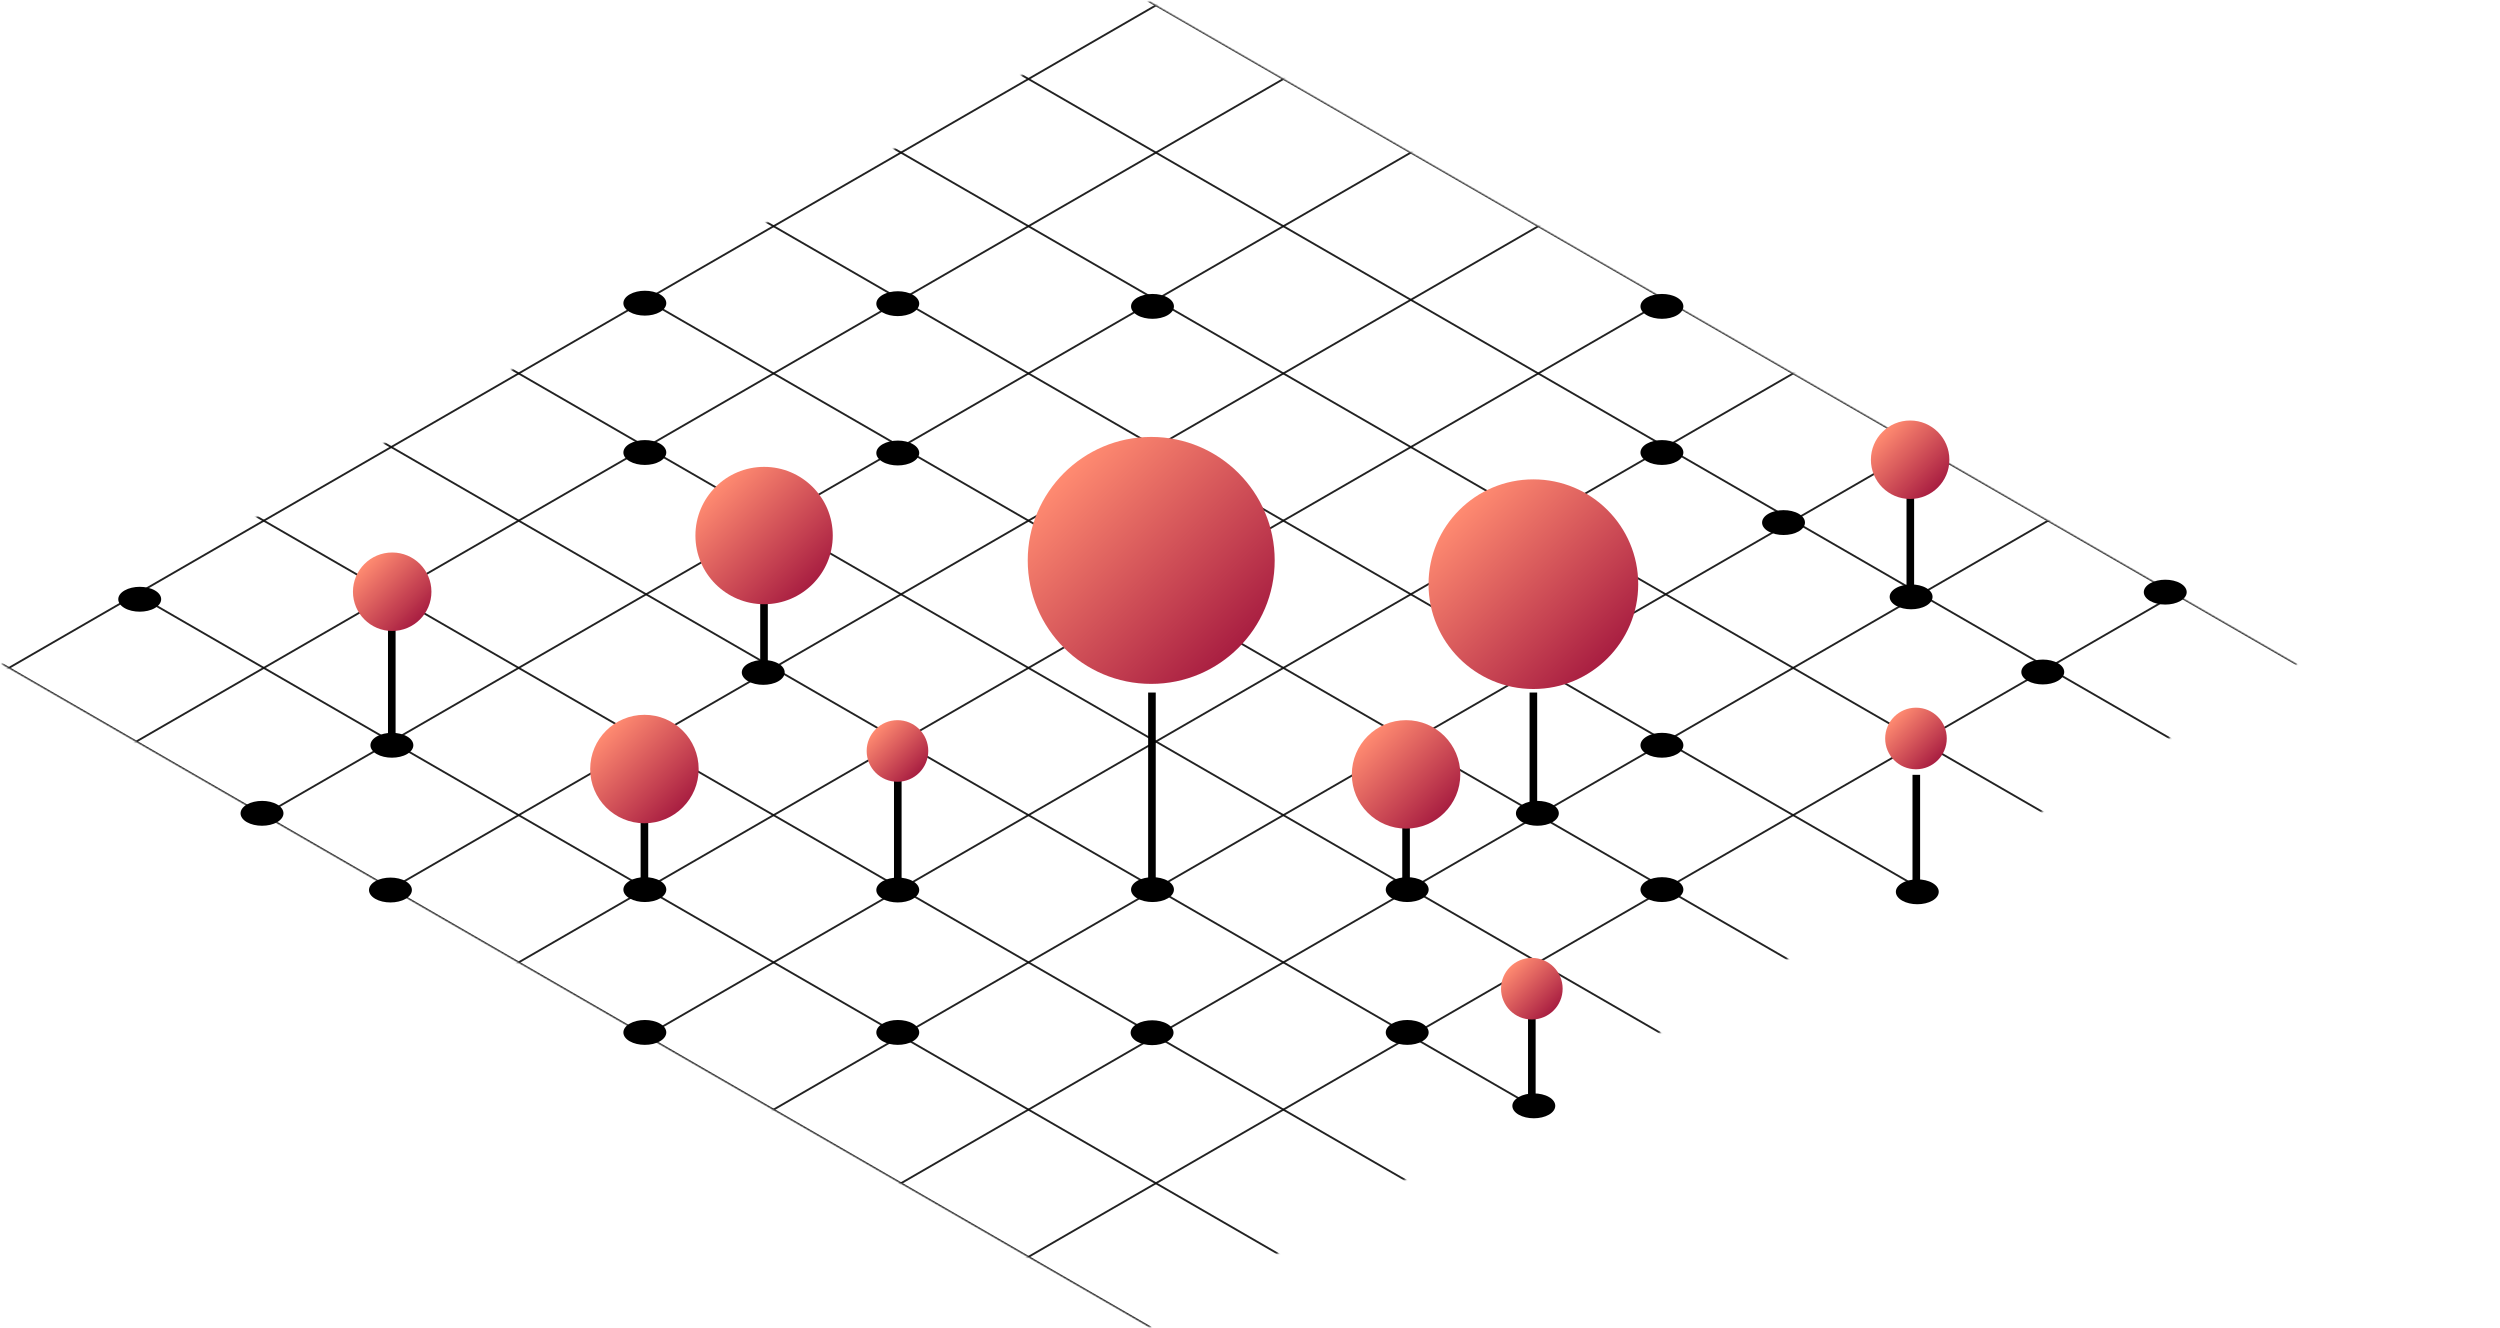 <svg width="1316" height="699" viewBox="0 0 1316 699" fill="none" xmlns="http://www.w3.org/2000/svg">
<mask id="mask0" mask-type="alpha" maskUnits="userSpaceOnUse" x="0" y="0" width="1210" height="699">
<path d="M605.084 698.812L0.765 349.707L605.108 0.695L1209.3 349.632L605.084 698.812Z" fill="black"/>
</mask>
<g mask="url(#mask0)">
<g opacity="0.95">
<g opacity="0.95">
<g opacity="0.95" filter="url(#filter0_i)">
<path d="M-757.018 787.564L759.426 -88.379" stroke="black" stroke-miterlimit="10"/>
</g>
<g opacity="0.95" filter="url(#filter1_i)">
<path d="M-622.841 787.564L893.603 -88.379" stroke="black" stroke-miterlimit="10"/>
</g>
<g opacity="0.95" filter="url(#filter2_i)">
<path d="M-488.667 787.564L1027.78 -88.379" stroke="black" stroke-miterlimit="10"/>
</g>
<g opacity="0.95" filter="url(#filter3_i)">
<path d="M-354.488 787.564L1161.96 -88.379" stroke="black" stroke-miterlimit="10"/>
</g>
<g opacity="0.95" filter="url(#filter4_i)">
<path d="M-220.314 787.564L1296.13 -88.379" stroke="black" stroke-miterlimit="10"/>
</g>
<g opacity="0.95" filter="url(#filter5_i)">
<path d="M-86.137 787.564L1430.31 -88.379" stroke="black" stroke-miterlimit="10"/>
</g>
<g opacity="0.95" filter="url(#filter6_i)">
<path d="M48.038 787.564L1564.48 -88.379" stroke="black" stroke-miterlimit="10"/>
</g>
<g opacity="0.95" filter="url(#filter7_i)">
<path d="M182.216 787.564L1698.66 -88.379" stroke="black" stroke-miterlimit="10"/>
</g>
<g opacity="0.95" filter="url(#filter8_i)">
<path d="M316.391 787.564L1832.84 -88.379" stroke="black" stroke-miterlimit="10"/>
</g>
<g opacity="0.95" filter="url(#filter9_i)">
<path d="M450.568 787.564L1967.01 -88.379" stroke="black" stroke-miterlimit="10"/>
</g>
</g>
<g opacity="0.95">
<path opacity="0.95" d="M1967.01 787.564L450.568 -88.379" stroke="black" stroke-miterlimit="10"/>
<path opacity="0.95" d="M1832.84 787.564L316.391 -88.379" stroke="black" stroke-miterlimit="10"/>
<path opacity="0.95" d="M1698.66 787.564L182.216 -88.379" stroke="black" stroke-miterlimit="10"/>
<path opacity="0.95" d="M1564.48 787.564L48.038 -88.379" stroke="black" stroke-miterlimit="10"/>
<path opacity="0.95" d="M1430.31 787.564L-86.137 -88.379" stroke="black" stroke-miterlimit="10"/>
<path opacity="0.95" d="M1296.13 787.564L-220.314 -88.379" stroke="black" stroke-miterlimit="10"/>
<path opacity="0.95" d="M1161.96 787.564L-354.488 -88.379" stroke="black" stroke-miterlimit="10"/>
<path opacity="0.95" d="M1027.78 787.564L-488.667 -88.379" stroke="black" stroke-miterlimit="10"/>
<path opacity="0.95" d="M893.603 787.564L-622.841 -88.379" stroke="black" stroke-miterlimit="10"/>
<path opacity="0.95" d="M759.426 787.564L-757.018 -88.379" stroke="black" stroke-miterlimit="10"/>
</g>
</g>
</g>
<g filter="url(#filter10_i)">
<path d="M331.445 238.837C327.041 236.29 327.052 232.119 331.472 229.57C335.891 227.02 343.084 227.022 347.458 229.57C351.832 232.117 351.822 236.287 347.431 238.837C343.044 241.384 335.849 241.384 331.445 238.837Z" fill="black"/>
<path d="M331.445 160.229C327.041 157.682 327.052 153.511 331.472 150.961C335.891 148.411 343.084 148.414 347.458 150.961C351.832 153.508 351.822 157.679 347.431 160.229C343.044 162.776 335.849 162.776 331.445 160.229Z" fill="black"/>
<path d="M129.933 428.768C125.529 426.221 125.54 422.051 129.959 419.501C134.379 416.951 141.571 416.954 145.946 419.501C150.32 422.048 150.309 426.218 145.919 428.768C141.529 431.318 134.336 431.316 129.933 428.768Z" fill="black"/>
<path d="M197.537 469.143C193.133 466.596 193.144 462.426 197.564 459.876C201.983 457.326 209.176 457.329 213.55 459.876C217.924 462.423 217.913 466.593 213.523 469.143C209.133 471.693 201.94 471.691 197.537 469.143Z" fill="black"/>
<path d="M393.777 354.592C389.374 352.044 389.384 347.874 393.804 345.324C398.224 342.774 405.416 342.777 409.79 345.324C414.165 347.871 414.154 352.042 409.764 354.592C405.373 357.141 398.181 357.139 393.777 354.592Z" fill="black"/>
<path d="M331.445 392.94C327.041 390.393 327.052 386.222 331.472 383.672C335.891 381.122 343.084 381.125 347.458 383.672C351.832 386.219 351.822 390.39 347.431 392.94C343.041 395.49 335.849 395.487 331.445 392.94Z" fill="black"/>
<path d="M65.551 316.081C61.148 313.534 61.158 309.363 65.578 306.813C69.998 304.263 77.19 304.266 81.564 306.813C85.939 309.36 85.928 313.531 81.538 316.081C77.147 318.631 69.955 318.631 65.551 316.081Z" fill="black"/>
<path d="M198.299 314.821C193.895 312.273 193.906 308.103 198.325 305.553C202.745 303.003 209.938 303.006 214.312 305.553C218.686 308.1 218.675 312.271 214.285 314.821C209.895 317.37 202.702 317.368 198.299 314.821Z" fill="black"/>
<path d="M198.299 392.94C193.895 390.393 193.906 386.222 198.325 383.672C202.745 381.122 209.938 381.125 214.312 383.672C218.686 386.219 218.675 390.39 214.285 392.94C209.895 395.49 202.702 395.487 198.299 392.94Z" fill="black"/>
<path d="M998.017 238.838C993.613 236.291 993.624 232.12 998.044 229.571C1002.46 227.023 1009.66 227.023 1014.03 229.571C1018.4 232.118 1018.39 236.288 1014 238.838C1009.61 241.385 1002.42 241.385 998.017 238.838Z" fill="black"/>
<path d="M998.017 314.821C993.613 312.273 993.624 308.103 998.044 305.553C1002.46 303.006 1009.66 303.006 1014.03 305.553C1018.4 308.1 1018.39 312.271 1014 314.821C1009.61 317.368 1002.42 317.368 998.017 314.821Z" fill="black"/>
<path d="M998.017 392.94C993.613 390.393 993.624 386.222 998.044 383.672C1002.46 381.125 1009.66 381.125 1014.03 383.672C1018.4 386.219 1018.39 390.39 1014 392.94C1009.61 395.487 1002.42 395.487 998.017 392.94Z" fill="black"/>
<path d="M799.404 582.755C795 580.208 795.011 576.037 799.43 573.488C803.847 570.94 811.043 570.94 815.417 573.488C819.791 576.035 819.78 580.205 815.39 582.755C811 585.302 803.807 585.302 799.404 582.755Z" fill="black"/>
<path d="M331.445 468.923C327.041 466.376 327.052 462.206 331.472 459.658C335.889 457.111 343.084 457.111 347.458 459.658C351.832 462.206 351.822 466.376 347.431 468.923C343.044 471.47 335.849 471.47 331.445 468.923Z" fill="black"/>
<path d="M331.445 544.106C327.041 541.559 327.052 537.388 331.472 534.839C335.889 532.291 343.084 532.291 347.458 534.839C351.832 537.386 351.822 541.556 347.431 544.106C343.044 546.653 335.849 546.653 331.445 544.106Z" fill="black"/>
<path d="M464.591 392.94C460.187 390.393 460.198 386.222 464.617 383.672C469.034 381.125 476.229 381.125 480.604 383.672C484.978 386.219 484.967 390.39 480.577 392.94C476.187 395.49 468.994 395.487 464.591 392.94Z" fill="black"/>
<path d="M464.591 239.099C460.187 236.552 460.198 232.382 464.617 229.832C469.034 227.285 476.229 227.285 480.604 229.832C484.978 232.379 484.967 236.55 480.577 239.099C476.187 241.649 468.994 241.647 464.591 239.099Z" fill="black"/>
<path d="M464.591 160.491C460.187 157.944 460.198 153.773 464.617 151.223C469.034 148.676 476.229 148.676 480.604 151.223C484.978 153.771 484.967 157.941 480.577 160.491C476.187 163.041 468.994 163.038 464.591 160.491Z" fill="black"/>
<path d="M464.591 469.142C460.187 466.595 460.198 462.425 464.617 459.875C469.034 457.328 476.229 457.328 480.604 459.875C484.978 462.422 484.967 466.592 480.577 469.142C476.187 471.692 468.994 471.69 464.591 469.142Z" fill="black"/>
<path d="M598.468 544.258C594.065 541.711 594.076 537.54 598.495 534.99C602.912 532.443 610.107 532.443 614.481 534.99C618.856 537.538 618.845 541.708 614.455 544.258C610.065 546.808 602.872 546.805 598.468 544.258Z" fill="black"/>
<path d="M464.591 544.106C460.187 541.559 460.198 537.388 464.617 534.839C469.034 532.291 476.229 532.291 480.604 534.839C484.978 537.386 484.967 541.556 480.577 544.106C476.189 546.653 468.994 546.653 464.591 544.106Z" fill="black"/>
<path d="M598.676 238.838C594.273 236.291 594.283 232.12 598.703 229.571C603.12 227.023 610.315 227.023 614.689 229.571C619.063 232.118 619.053 236.288 614.662 238.838C610.275 241.385 603.08 241.385 598.676 238.838Z" fill="black"/>
<path d="M598.676 314.821C594.273 312.273 594.283 308.103 598.703 305.553C603.12 303.006 610.315 303.006 614.689 305.553C619.063 308.1 619.053 312.271 614.662 314.821C610.275 317.368 603.08 317.368 598.676 314.821Z" fill="black"/>
<path d="M598.676 468.923C594.273 466.376 594.283 462.206 598.703 459.658C603.12 457.111 610.315 457.111 614.689 459.658C619.063 462.206 619.053 466.376 614.662 468.923C610.275 471.47 603.08 471.47 598.676 468.923Z" fill="black"/>
<path d="M598.676 161.915C594.273 159.368 594.283 155.197 598.703 152.647C603.12 150.1 610.315 150.1 614.689 152.647C619.063 155.194 619.053 159.365 614.662 161.915C610.275 164.465 603.08 164.465 598.676 161.915Z" fill="black"/>
<path d="M801.282 428.768C796.878 426.221 796.889 422.051 801.308 419.501C805.728 416.951 812.92 416.954 817.295 419.501C821.669 422.048 821.658 426.219 817.268 428.768C812.878 431.316 805.685 431.316 801.282 428.768Z" fill="black"/>
<path d="M732.761 392.94C728.358 390.393 728.368 386.222 732.788 383.672C737.207 381.122 744.4 381.125 748.774 383.672C753.148 386.219 753.138 390.39 748.747 392.94C744.357 395.487 737.165 395.487 732.761 392.94Z" fill="black"/>
<path d="M732.761 468.923C728.358 466.376 728.368 462.206 732.788 459.658C737.205 457.111 744.4 457.111 748.774 459.658C753.148 462.206 753.138 466.376 748.747 468.923C744.357 471.47 737.165 471.47 732.761 468.923Z" fill="black"/>
<path d="M732.761 544.106C728.358 541.559 728.368 537.388 732.788 534.839C737.205 532.291 744.4 532.291 748.774 534.839C753.148 537.386 753.138 541.556 748.747 544.106C744.357 546.653 737.165 546.653 732.761 544.106Z" fill="black"/>
<path d="M866.843 238.838C862.44 236.291 862.451 232.12 866.87 229.571C871.287 227.023 878.482 227.023 882.856 229.571C887.231 232.118 887.22 236.288 882.83 238.838C878.442 241.385 871.247 241.385 866.843 238.838Z" fill="black"/>
<path d="M930.857 275.719C926.453 273.171 926.464 269.001 930.883 266.451C935.3 263.904 942.495 263.904 946.87 266.451C951.244 268.998 951.233 273.169 946.843 275.719C942.455 278.266 935.26 278.266 930.857 275.719Z" fill="black"/>
<path d="M866.843 392.94C862.44 390.393 862.451 386.222 866.87 383.672C871.287 381.125 878.482 381.125 882.856 383.672C887.231 386.219 887.22 390.39 882.83 392.94C878.442 395.487 871.247 395.487 866.843 392.94Z" fill="black"/>
<path d="M1131.79 312.338C1127.39 309.79 1127.4 305.62 1131.82 303.07C1136.24 300.523 1143.43 300.523 1147.8 303.07C1152.18 305.617 1152.17 309.788 1147.78 312.338C1143.39 314.885 1136.2 314.885 1131.79 312.338Z" fill="black"/>
<path d="M1001.28 470.081C996.874 467.534 996.885 463.364 1001.3 460.814C1005.72 458.267 1012.92 458.267 1017.29 460.814C1021.66 463.361 1021.65 467.531 1017.26 470.081C1012.88 472.629 1005.68 472.629 1001.28 470.081Z" fill="black"/>
<path d="M866.843 468.923C862.44 466.376 862.451 462.206 866.87 459.658C871.287 457.111 878.482 457.111 882.856 459.658C887.231 462.206 887.22 466.376 882.83 468.923C878.442 471.47 871.247 471.47 866.843 468.923Z" fill="black"/>
<path d="M1067.32 354.38C1062.92 351.832 1062.93 347.662 1067.35 345.112C1071.77 342.562 1078.96 342.565 1083.33 345.112C1087.71 347.659 1087.7 351.83 1083.31 354.38C1078.92 356.927 1071.73 356.927 1067.32 354.38Z" fill="black"/>
<path d="M866.843 161.915C862.44 159.368 862.451 155.197 866.87 152.647C871.287 150.1 878.482 150.1 882.856 152.647C887.231 155.194 887.22 159.365 882.83 161.915C878.442 164.465 871.247 164.465 866.843 161.915Z" fill="black"/>
</g>
<path d="M1005.59 247.55V309.179" stroke="black" stroke-width="4" stroke-miterlimit="10"/>
<path d="M1005.49 262.662C1016.9 262.662 1026.15 253.414 1026.15 242.006C1026.15 230.597 1016.9 221.349 1005.49 221.349C994.086 221.349 984.838 230.597 984.838 242.006C984.838 253.414 994.086 262.662 1005.49 262.662Z" fill="url(#paint0_linear)"/>
<path d="M806.357 520.452V582.08" stroke="black" stroke-width="4" stroke-miterlimit="10"/>
<path d="M806.357 536.666C815.313 536.666 822.574 529.407 822.574 520.452C822.574 511.497 815.313 504.238 806.357 504.238C797.401 504.238 790.141 511.497 790.141 520.452C790.141 529.407 797.401 536.666 806.357 536.666Z" fill="url(#paint1_linear)"/>
<path d="M807.166 364.551V426.18" stroke="black" stroke-width="4" stroke-miterlimit="10"/>
<path d="M206.238 326.993V388.622" stroke="black" stroke-width="4" stroke-miterlimit="10"/>
<path d="M807.166 362.693C837.646 362.693 862.354 337.988 862.354 307.513C862.354 277.039 837.646 252.334 807.166 252.334C776.687 252.334 751.978 277.039 751.978 307.513C751.978 337.988 776.687 362.693 807.166 362.693Z" fill="url(#paint2_linear)"/>
<path d="M206.448 332.145C217.857 332.145 227.105 322.896 227.105 311.488C227.105 300.079 217.857 290.831 206.448 290.831C195.04 290.831 185.792 300.079 185.792 311.488C185.792 322.896 195.04 332.145 206.448 332.145Z" fill="url(#paint3_linear)"/>
<path d="M402.175 289.562V351.195" stroke="black" stroke-width="4" stroke-miterlimit="10"/>
<path d="M472.597 405.053V466.686" stroke="black" stroke-width="4" stroke-miterlimit="10"/>
<path d="M1008.74 407.87V469.502" stroke="black" stroke-width="4" stroke-miterlimit="10"/>
<path d="M740.155 407.639V469.271" stroke="black" stroke-width="4" stroke-miterlimit="10"/>
<path d="M740.155 436.186C755.923 436.186 768.706 423.405 768.706 407.639C768.706 391.873 755.923 379.092 740.155 379.092C724.386 379.092 711.603 391.873 711.603 407.639C711.603 423.405 724.386 436.186 740.155 436.186Z" fill="url(#paint4_linear)"/>
<path d="M339.223 404.823V466.452" stroke="black" stroke-width="4" stroke-miterlimit="10"/>
<path d="M339.223 433.369C354.992 433.369 367.775 420.588 367.775 404.822C367.775 389.056 354.992 376.275 339.223 376.275C323.455 376.275 310.672 389.056 310.672 404.822C310.672 420.588 323.455 433.369 339.223 433.369Z" fill="url(#paint5_linear)"/>
<path d="M606.381 364.556V466.575" stroke="black" stroke-width="4" stroke-miterlimit="10"/>
<path d="M606 360C641.899 360 671 330.899 671 295C671 259.101 641.899 230 606 230C570.101 230 541 259.101 541 295C541 330.899 570.101 360 606 360Z" fill="url(#paint6_linear)"/>
<path d="M402.219 318.06C422.184 318.06 438.369 301.876 438.369 281.911C438.369 261.946 422.184 245.761 402.219 245.761C382.255 245.761 366.07 261.946 366.07 281.911C366.07 301.876 382.255 318.06 402.219 318.06Z" fill="url(#paint7_linear)"/>
<path d="M472.425 411.52C481.382 411.52 488.642 404.261 488.642 395.306C488.642 386.351 481.382 379.092 472.425 379.092C463.469 379.092 456.209 386.351 456.209 395.306C456.209 404.261 463.469 411.52 472.425 411.52Z" fill="url(#paint8_linear)"/>
<path d="M1008.57 404.947C1017.52 404.947 1024.78 397.688 1024.78 388.733C1024.78 379.779 1017.52 372.52 1008.57 372.52C999.609 372.52 992.349 379.779 992.349 388.733C992.349 397.688 999.609 404.947 1008.57 404.947Z" fill="url(#paint9_linear)"/>
<defs>
<filter id="filter0_i" x="-757.268" y="-88.812" width="1516.94" height="877.309" filterUnits="userSpaceOnUse" color-interpolation-filters="sRGB">
<feFlood flood-opacity="0" result="BackgroundImageFix"/>
<feBlend mode="normal" in="SourceGraphic" in2="BackgroundImageFix" result="shape"/>
<feColorMatrix in="SourceAlpha" type="matrix" values="0 0 0 0 0 0 0 0 0 0 0 0 0 0 0 0 0 0 127 0" result="hardAlpha"/>
<feOffset dy="4"/>
<feGaussianBlur stdDeviation="0.25"/>
<feComposite in2="hardAlpha" operator="arithmetic" k2="-1" k3="1"/>
<feColorMatrix type="matrix" values="0 0 0 0 0.787 0 0 0 0 0.787 0 0 0 0 0.787 0 0 0 0.25 0"/>
<feBlend mode="normal" in2="shape" result="effect1_innerShadow"/>
</filter>
<filter id="filter1_i" x="-623.091" y="-88.812" width="1516.94" height="877.309" filterUnits="userSpaceOnUse" color-interpolation-filters="sRGB">
<feFlood flood-opacity="0" result="BackgroundImageFix"/>
<feBlend mode="normal" in="SourceGraphic" in2="BackgroundImageFix" result="shape"/>
<feColorMatrix in="SourceAlpha" type="matrix" values="0 0 0 0 0 0 0 0 0 0 0 0 0 0 0 0 0 0 127 0" result="hardAlpha"/>
<feOffset dy="4"/>
<feGaussianBlur stdDeviation="0.25"/>
<feComposite in2="hardAlpha" operator="arithmetic" k2="-1" k3="1"/>
<feColorMatrix type="matrix" values="0 0 0 0 0.787 0 0 0 0 0.787 0 0 0 0 0.787 0 0 0 0.25 0"/>
<feBlend mode="normal" in2="shape" result="effect1_innerShadow"/>
</filter>
<filter id="filter2_i" x="-488.917" y="-88.812" width="1516.94" height="877.309" filterUnits="userSpaceOnUse" color-interpolation-filters="sRGB">
<feFlood flood-opacity="0" result="BackgroundImageFix"/>
<feBlend mode="normal" in="SourceGraphic" in2="BackgroundImageFix" result="shape"/>
<feColorMatrix in="SourceAlpha" type="matrix" values="0 0 0 0 0 0 0 0 0 0 0 0 0 0 0 0 0 0 127 0" result="hardAlpha"/>
<feOffset dy="4"/>
<feGaussianBlur stdDeviation="0.25"/>
<feComposite in2="hardAlpha" operator="arithmetic" k2="-1" k3="1"/>
<feColorMatrix type="matrix" values="0 0 0 0 0.787 0 0 0 0 0.787 0 0 0 0 0.787 0 0 0 0.25 0"/>
<feBlend mode="normal" in2="shape" result="effect1_innerShadow"/>
</filter>
<filter id="filter3_i" x="-354.739" y="-88.812" width="1516.94" height="877.309" filterUnits="userSpaceOnUse" color-interpolation-filters="sRGB">
<feFlood flood-opacity="0" result="BackgroundImageFix"/>
<feBlend mode="normal" in="SourceGraphic" in2="BackgroundImageFix" result="shape"/>
<feColorMatrix in="SourceAlpha" type="matrix" values="0 0 0 0 0 0 0 0 0 0 0 0 0 0 0 0 0 0 127 0" result="hardAlpha"/>
<feOffset dy="4"/>
<feGaussianBlur stdDeviation="0.25"/>
<feComposite in2="hardAlpha" operator="arithmetic" k2="-1" k3="1"/>
<feColorMatrix type="matrix" values="0 0 0 0 0.787 0 0 0 0 0.787 0 0 0 0 0.787 0 0 0 0.25 0"/>
<feBlend mode="normal" in2="shape" result="effect1_innerShadow"/>
</filter>
<filter id="filter4_i" x="-220.564" y="-88.812" width="1516.94" height="877.309" filterUnits="userSpaceOnUse" color-interpolation-filters="sRGB">
<feFlood flood-opacity="0" result="BackgroundImageFix"/>
<feBlend mode="normal" in="SourceGraphic" in2="BackgroundImageFix" result="shape"/>
<feColorMatrix in="SourceAlpha" type="matrix" values="0 0 0 0 0 0 0 0 0 0 0 0 0 0 0 0 0 0 127 0" result="hardAlpha"/>
<feOffset dy="4"/>
<feGaussianBlur stdDeviation="0.25"/>
<feComposite in2="hardAlpha" operator="arithmetic" k2="-1" k3="1"/>
<feColorMatrix type="matrix" values="0 0 0 0 0.787 0 0 0 0 0.787 0 0 0 0 0.787 0 0 0 0.25 0"/>
<feBlend mode="normal" in2="shape" result="effect1_innerShadow"/>
</filter>
<filter id="filter5_i" x="-86.387" y="-88.812" width="1516.94" height="877.309" filterUnits="userSpaceOnUse" color-interpolation-filters="sRGB">
<feFlood flood-opacity="0" result="BackgroundImageFix"/>
<feBlend mode="normal" in="SourceGraphic" in2="BackgroundImageFix" result="shape"/>
<feColorMatrix in="SourceAlpha" type="matrix" values="0 0 0 0 0 0 0 0 0 0 0 0 0 0 0 0 0 0 127 0" result="hardAlpha"/>
<feOffset dy="4"/>
<feGaussianBlur stdDeviation="0.25"/>
<feComposite in2="hardAlpha" operator="arithmetic" k2="-1" k3="1"/>
<feColorMatrix type="matrix" values="0 0 0 0 0.787 0 0 0 0 0.787 0 0 0 0 0.787 0 0 0 0.25 0"/>
<feBlend mode="normal" in2="shape" result="effect1_innerShadow"/>
</filter>
<filter id="filter6_i" x="47.788" y="-88.812" width="1516.94" height="877.309" filterUnits="userSpaceOnUse" color-interpolation-filters="sRGB">
<feFlood flood-opacity="0" result="BackgroundImageFix"/>
<feBlend mode="normal" in="SourceGraphic" in2="BackgroundImageFix" result="shape"/>
<feColorMatrix in="SourceAlpha" type="matrix" values="0 0 0 0 0 0 0 0 0 0 0 0 0 0 0 0 0 0 127 0" result="hardAlpha"/>
<feOffset dy="4"/>
<feGaussianBlur stdDeviation="0.25"/>
<feComposite in2="hardAlpha" operator="arithmetic" k2="-1" k3="1"/>
<feColorMatrix type="matrix" values="0 0 0 0 0.787 0 0 0 0 0.787 0 0 0 0 0.787 0 0 0 0.25 0"/>
<feBlend mode="normal" in2="shape" result="effect1_innerShadow"/>
</filter>
<filter id="filter7_i" x="181.966" y="-88.812" width="1516.94" height="877.309" filterUnits="userSpaceOnUse" color-interpolation-filters="sRGB">
<feFlood flood-opacity="0" result="BackgroundImageFix"/>
<feBlend mode="normal" in="SourceGraphic" in2="BackgroundImageFix" result="shape"/>
<feColorMatrix in="SourceAlpha" type="matrix" values="0 0 0 0 0 0 0 0 0 0 0 0 0 0 0 0 0 0 127 0" result="hardAlpha"/>
<feOffset dy="4"/>
<feGaussianBlur stdDeviation="0.25"/>
<feComposite in2="hardAlpha" operator="arithmetic" k2="-1" k3="1"/>
<feColorMatrix type="matrix" values="0 0 0 0 0.787 0 0 0 0 0.787 0 0 0 0 0.787 0 0 0 0.25 0"/>
<feBlend mode="normal" in2="shape" result="effect1_innerShadow"/>
</filter>
<filter id="filter8_i" x="316.141" y="-88.812" width="1516.95" height="877.309" filterUnits="userSpaceOnUse" color-interpolation-filters="sRGB">
<feFlood flood-opacity="0" result="BackgroundImageFix"/>
<feBlend mode="normal" in="SourceGraphic" in2="BackgroundImageFix" result="shape"/>
<feColorMatrix in="SourceAlpha" type="matrix" values="0 0 0 0 0 0 0 0 0 0 0 0 0 0 0 0 0 0 127 0" result="hardAlpha"/>
<feOffset dy="4"/>
<feGaussianBlur stdDeviation="0.25"/>
<feComposite in2="hardAlpha" operator="arithmetic" k2="-1" k3="1"/>
<feColorMatrix type="matrix" values="0 0 0 0 0.787 0 0 0 0 0.787 0 0 0 0 0.787 0 0 0 0.25 0"/>
<feBlend mode="normal" in2="shape" result="effect1_innerShadow"/>
</filter>
<filter id="filter9_i" x="450.318" y="-88.812" width="1516.94" height="877.309" filterUnits="userSpaceOnUse" color-interpolation-filters="sRGB">
<feFlood flood-opacity="0" result="BackgroundImageFix"/>
<feBlend mode="normal" in="SourceGraphic" in2="BackgroundImageFix" result="shape"/>
<feColorMatrix in="SourceAlpha" type="matrix" values="0 0 0 0 0 0 0 0 0 0 0 0 0 0 0 0 0 0 127 0" result="hardAlpha"/>
<feOffset dy="4"/>
<feGaussianBlur stdDeviation="0.25"/>
<feComposite in2="hardAlpha" operator="arithmetic" k2="-1" k3="1"/>
<feColorMatrix type="matrix" values="0 0 0 0 0.787 0 0 0 0 0.787 0 0 0 0 0.787 0 0 0 0.25 0"/>
<feBlend mode="normal" in2="shape" result="effect1_innerShadow"/>
</filter>
<filter id="filter10_i" x="62.256" y="149.05" width="1088.82" height="437.616" filterUnits="userSpaceOnUse" color-interpolation-filters="sRGB">
<feFlood flood-opacity="0" result="BackgroundImageFix"/>
<feBlend mode="normal" in="SourceGraphic" in2="BackgroundImageFix" result="shape"/>
<feColorMatrix in="SourceAlpha" type="matrix" values="0 0 0 0 0 0 0 0 0 0 0 0 0 0 0 0 0 0 127 0" result="hardAlpha"/>
<feOffset dy="4"/>
<feGaussianBlur stdDeviation="1"/>
<feComposite in2="hardAlpha" operator="arithmetic" k2="-1" k3="1"/>
<feColorMatrix type="matrix" values="0 0 0 0 0.988 0 0 0 0 0.988 0 0 0 0 0.988 0 0 0 0.25 0"/>
<feBlend mode="normal" in2="shape" result="effect1_innerShadow"/>
</filter>
<linearGradient id="paint0_linear" x1="990.888" y1="227.398" x2="1020.1" y2="256.608" gradientUnits="userSpaceOnUse">
<stop stop-color="#FF8B71"/>
<stop offset="0.704" stop-color="#C33F50"/>
<stop offset="1" stop-color="#A81E41"/>
</linearGradient>
<linearGradient id="paint1_linear" x1="794.89" y1="508.988" x2="817.817" y2="531.918" gradientUnits="userSpaceOnUse">
<stop stop-color="#FF8B71"/>
<stop offset="0.704" stop-color="#C33F50"/>
<stop offset="1" stop-color="#A81E41"/>
</linearGradient>
<linearGradient id="paint2_linear" x1="768.142" y1="268.496" x2="846.176" y2="346.543" gradientUnits="userSpaceOnUse">
<stop stop-color="#FF8B71"/>
<stop offset="0.704" stop-color="#C33F50"/>
<stop offset="1" stop-color="#A81E41"/>
</linearGradient>
<linearGradient id="paint3_linear" x1="191.842" y1="296.882" x2="221.055" y2="326.094" gradientUnits="userSpaceOnUse">
<stop stop-color="#FF8B71"/>
<stop offset="0.704" stop-color="#C33F50"/>
<stop offset="1" stop-color="#A81E41"/>
</linearGradient>
<linearGradient id="paint4_linear" x1="719.965" y1="387.454" x2="760.338" y2="427.834" gradientUnits="userSpaceOnUse">
<stop stop-color="#FF8B71"/>
<stop offset="0.704" stop-color="#C33F50"/>
<stop offset="1" stop-color="#A81E41"/>
</linearGradient>
<linearGradient id="paint5_linear" x1="319.034" y1="384.636" x2="359.407" y2="425.016" gradientUnits="userSpaceOnUse">
<stop stop-color="#FF8B71"/>
<stop offset="0.704" stop-color="#C33F50"/>
<stop offset="1" stop-color="#A81E41"/>
</linearGradient>
<linearGradient id="paint6_linear" x1="560.04" y1="249.038" x2="651.962" y2="340.961" gradientUnits="userSpaceOnUse">
<stop stop-color="#FF8B71"/>
<stop offset="0.704" stop-color="#C33F50"/>
<stop offset="1" stop-color="#A81E41"/>
</linearGradient>
<linearGradient id="paint7_linear" x1="376.659" y1="256.355" x2="427.776" y2="307.472" gradientUnits="userSpaceOnUse">
<stop stop-color="#FF8B71"/>
<stop offset="0.704" stop-color="#C33F50"/>
<stop offset="1" stop-color="#A81E41"/>
</linearGradient>
<linearGradient id="paint8_linear" x1="460.959" y1="383.844" x2="483.886" y2="406.775" gradientUnits="userSpaceOnUse">
<stop stop-color="#FF8B71"/>
<stop offset="0.704" stop-color="#C33F50"/>
<stop offset="1" stop-color="#A81E41"/>
</linearGradient>
<linearGradient id="paint9_linear" x1="997.099" y1="377.271" x2="1020.03" y2="400.202" gradientUnits="userSpaceOnUse">
<stop stop-color="#FF8B71"/>
<stop offset="0.704" stop-color="#C33F50"/>
<stop offset="1" stop-color="#A81E41"/>
</linearGradient>
</defs>
</svg>

